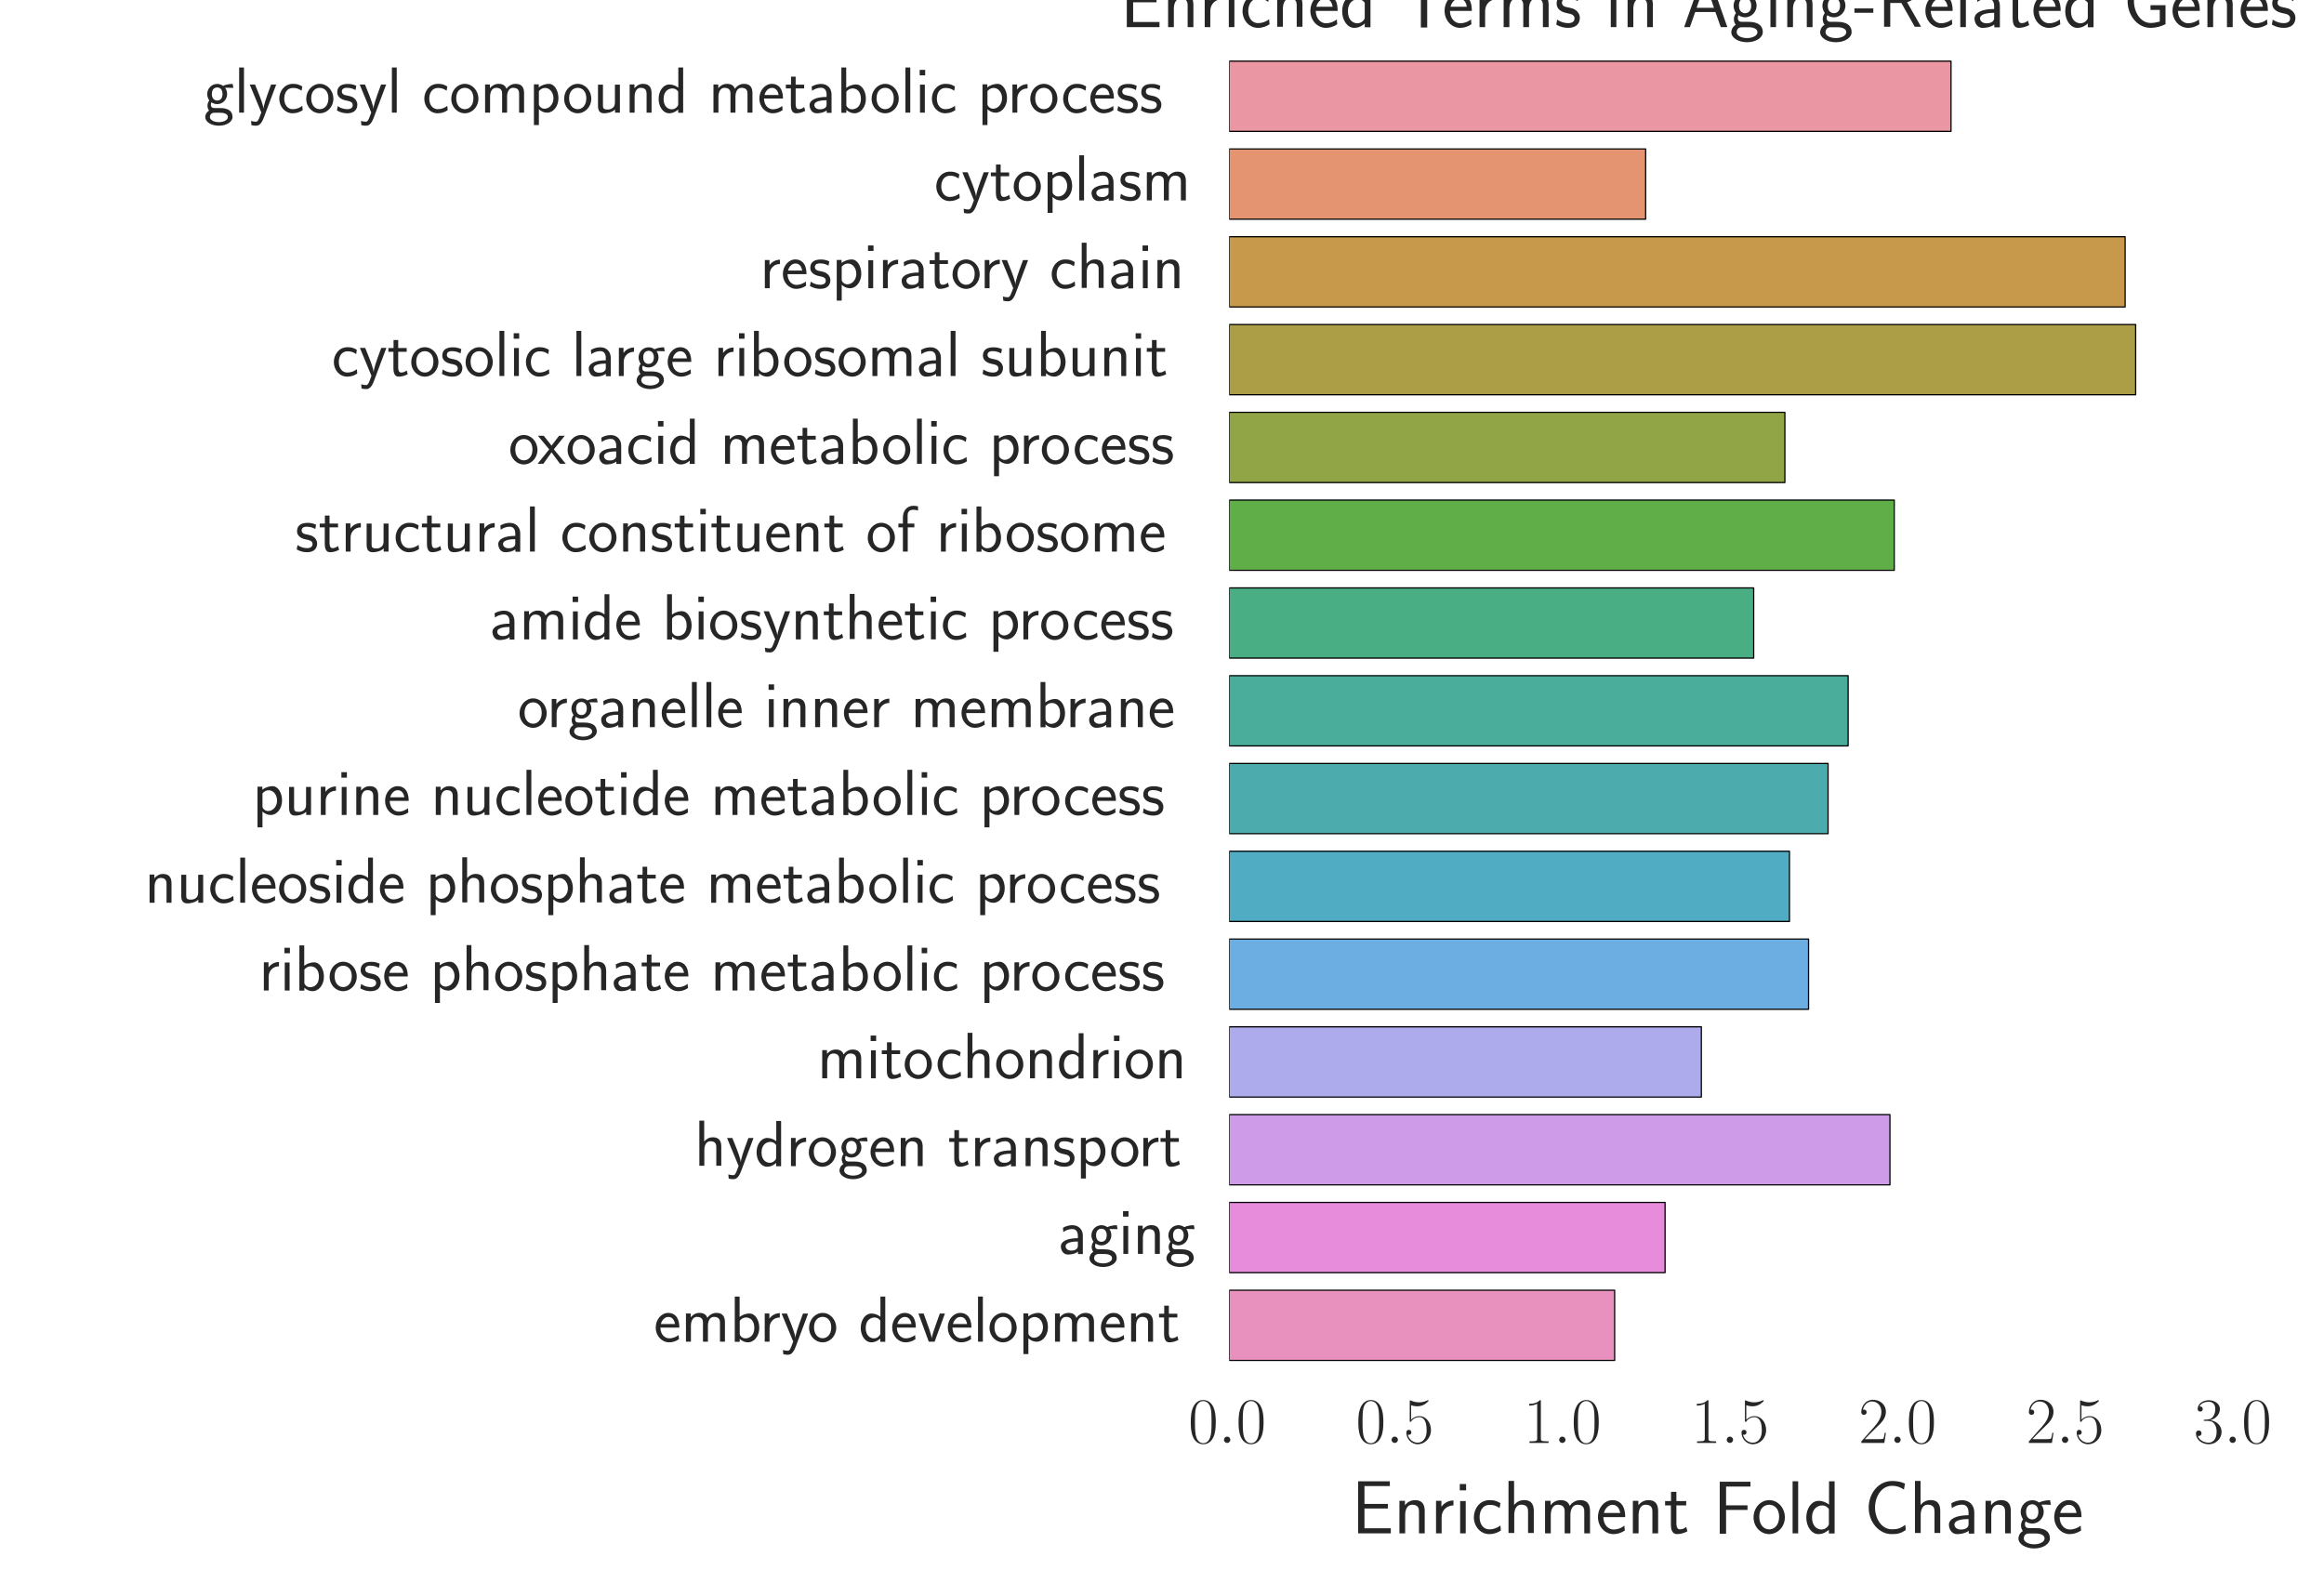 <?xml version="1.0" encoding="utf-8" standalone="no"?>
<!DOCTYPE svg PUBLIC "-//W3C//DTD SVG 1.1//EN"
  "http://www.w3.org/Graphics/SVG/1.1/DTD/svg11.dtd">
<!-- Created with matplotlib (http://matplotlib.org/) -->
<svg height="316pt" version="1.1" viewBox="0 0 460 316" width="460pt" xmlns="http://www.w3.org/2000/svg" xmlns:xlink="http://www.w3.org/1999/xlink">
 <defs>
  <style type="text/css">
*{stroke-linecap:butt;stroke-linejoin:round;stroke-miterlimit:100000;}
  </style>
 </defs>
 <g id="figure_1">
  <g id="patch_1">
   <path d="M 0 316.8 
L 460.8 316.8 
L 460.8 0 
L 0 0 
z
" style="fill:none;"/>
  </g>
  <g id="axes_1">
   <g id="patch_2">
    <path d="M 243.304 271.036 
L 442.33 271.036 
L 442.33 10.368 
L 243.304 10.368 
z
" style="fill:none;"/>
   </g>
   <g id="matplotlib.axis_1">
    <g id="xtick_1">
     <g id="line2d_1"/>
     <g id="line2d_2"/>
     <g id="text_1">
      <!-- $0.0$ -->
      <defs>
       <path d="M 42 31.641 
C 42 37.75 41.906 48.125 37.703 56.109 
C 34 63.109 28.094 65.594 22.906 65.594 
C 18.094 65.594 12 63.406 8.203 56.203 
C 4.203 48.719 3.797 39.438 3.797 31.641 
C 3.797 25.953 3.906 17.281 7 9.672 
C 11.297 -0.609 19 -2 22.906 -2 
C 27.5 -2 34.5 -0.109 38.594 9.375 
C 41.594 16.281 42 24.359 42 31.641 
M 22.906 -0.406 
C 16.5 -0.406 12.703 5.078 11.297 12.688 
C 10.203 18.562 10.203 27.156 10.203 32.75 
C 10.203 40.438 10.203 46.828 11.5 52.922 
C 13.406 61.391 19 64 22.906 64 
C 27 64 32.297 61.297 34.203 53.125 
C 35.5 47.438 35.594 40.734 35.594 32.75 
C 35.594 26.25 35.594 18.266 34.406 12.375 
C 32.297 1.484 26.406 -0.406 22.906 -0.406 
" id="CMR17-48"/>
       <path d="M 18.406 4.797 
C 18.406 7.688 16 9.672 13.594 9.672 
C 10.703 9.672 8.703 7.281 8.703 4.891 
C 8.703 2 11.094 0 13.5 0 
C 16.406 0 18.406 2.391 18.406 4.797 
" id="CMMI12-58"/>
      </defs>
      <g style="fill:#262626;" transform="translate(235.202 285.63)scale(0.13 -0.13)">
       <use transform="scale(0.996)" xlink:href="#CMR17-48"/>
       <use transform="translate(45.69 0.0)scale(0.996)" xlink:href="#CMMI12-58"/>
       <use transform="translate(72.788 0.0)scale(0.996)" xlink:href="#CMR17-48"/>
      </g>
     </g>
    </g>
    <g id="xtick_2">
     <g id="line2d_3"/>
     <g id="line2d_4"/>
     <g id="text_2">
      <!-- $0.5$ -->
      <defs>
       <path d="M 11.406 57.688 
C 12.406 57.281 16.5 56 20.703 56 
C 30 56 35.094 61.109 38 64.062 
C 38 64.953 38 65.5 37.406 65.5 
C 37.297 65.5 37.094 65.5 36.297 65.047 
C 32.797 63.406 28.703 62.078 23.703 62.078 
C 20.703 62.078 16.203 62.484 11.297 64.672 
C 10.203 65.172 10 65.172 9.906 65.172 
C 9.406 65.172 9.297 65.062 9.297 63.078 
L 9.297 34.422 
C 9.297 32.641 9.297 32.141 10.297 32.141 
C 10.797 32.141 11 32.344 11.5 33.031 
C 14.703 37.516 19.094 39.406 24.094 39.406 
C 27.594 39.406 35.094 37.219 35.094 20.141 
C 35.094 16.953 35.094 11.172 32.094 6.578 
C 29.594 2.484 25.703 0.391 21.406 0.391 
C 14.797 0.391 8.094 5 6.297 12.719 
C 6.703 12.609 7.5 12.422 7.906 12.422 
C 9.203 12.422 11.703 13.125 11.703 16.219 
C 11.703 18.906 9.797 20 7.906 20 
C 5.594 20 4.094 18.594 4.094 15.797 
C 4.094 7.094 11 -2 21.594 -2 
C 31.906 -2 41.703 6.875 41.703 19.75 
C 41.703 31.719 33.906 41 24.203 41 
C 19.094 41 14.797 39.109 11.406 35.531 
z
" id="CMR17-53"/>
      </defs>
      <g style="fill:#262626;" transform="translate(268.373 285.63)scale(0.13 -0.13)">
       <use transform="scale(0.996)" xlink:href="#CMR17-48"/>
       <use transform="translate(45.69 0.0)scale(0.996)" xlink:href="#CMMI12-58"/>
       <use transform="translate(72.788 0.0)scale(0.996)" xlink:href="#CMR17-53"/>
      </g>
     </g>
    </g>
    <g id="xtick_3">
     <g id="line2d_5"/>
     <g id="line2d_6"/>
     <g id="text_3">
      <!-- $1.0$ -->
      <defs>
       <path d="M 26.594 63.406 
C 26.594 65.5 26.5 65.5 25.094 65.5 
C 21.203 61.188 15.297 59.797 9.703 59.797 
C 9.406 59.797 8.906 59.797 8.797 59.5 
C 8.703 59.297 8.703 59.094 8.703 57 
C 11.797 57 17 57.594 21 59.984 
L 21 7.203 
C 21 3.688 20.797 2.5 12.203 2.5 
L 9.203 2.5 
L 9.203 0 
C 14 0 19 0 23.797 0 
C 28.594 0 33.594 0 38.406 0 
L 38.406 2.5 
L 35.406 2.5 
C 26.797 2.5 26.594 3.594 26.594 7.156 
z
" id="CMR17-49"/>
      </defs>
      <g style="fill:#262626;" transform="translate(301.544 285.63)scale(0.13 -0.13)">
       <use transform="scale(0.996)" xlink:href="#CMR17-49"/>
       <use transform="translate(45.69 0.0)scale(0.996)" xlink:href="#CMMI12-58"/>
       <use transform="translate(72.788 0.0)scale(0.996)" xlink:href="#CMR17-48"/>
      </g>
     </g>
    </g>
    <g id="xtick_4">
     <g id="line2d_7"/>
     <g id="line2d_8"/>
     <g id="text_4">
      <!-- $1.5$ -->
      <g style="fill:#262626;" transform="translate(334.715 285.63)scale(0.13 -0.13)">
       <use transform="scale(0.996)" xlink:href="#CMR17-49"/>
       <use transform="translate(45.69 0.0)scale(0.996)" xlink:href="#CMMI12-58"/>
       <use transform="translate(72.788 0.0)scale(0.996)" xlink:href="#CMR17-53"/>
      </g>
     </g>
    </g>
    <g id="xtick_5">
     <g id="line2d_9"/>
     <g id="line2d_10"/>
     <g id="text_5">
      <!-- $2.0$ -->
      <defs>
       <path d="M 41.703 15.453 
L 39.906 15.453 
C 38.906 8.375 38.094 7.172 37.703 6.562 
C 37.203 5.766 30 5.766 28.594 5.766 
L 9.406 5.766 
C 13 9.672 20 16.75 28.5 24.953 
C 34.594 30.734 41.703 37.531 41.703 47.422 
C 41.703 59.219 32.297 66 21.797 66 
C 10.797 66 4.094 56.312 4.094 47.344 
C 4.094 43.438 7 42.938 8.203 42.938 
C 9.203 42.938 12.203 43.547 12.203 47.031 
C 12.203 50.109 9.594 51 8.203 51 
C 7.594 51 7 50.906 6.594 50.703 
C 8.5 59.219 14.297 63.406 20.406 63.406 
C 29.094 63.406 34.797 56.516 34.797 47.422 
C 34.797 38.734 29.703 31.25 24 24.75 
L 4.094 2.281 
L 4.094 0 
L 39.297 0 
z
" id="CMR17-50"/>
      </defs>
      <g style="fill:#262626;" transform="translate(367.886 285.63)scale(0.13 -0.13)">
       <use transform="scale(0.996)" xlink:href="#CMR17-50"/>
       <use transform="translate(45.69 0.0)scale(0.996)" xlink:href="#CMMI12-58"/>
       <use transform="translate(72.788 0.0)scale(0.996)" xlink:href="#CMR17-48"/>
      </g>
     </g>
    </g>
    <g id="xtick_6">
     <g id="line2d_11"/>
     <g id="line2d_12"/>
     <g id="text_6">
      <!-- $2.5$ -->
      <g style="fill:#262626;" transform="translate(401.057 285.63)scale(0.13 -0.13)">
       <use transform="scale(0.996)" xlink:href="#CMR17-50"/>
       <use transform="translate(45.69 0.0)scale(0.996)" xlink:href="#CMMI12-58"/>
       <use transform="translate(72.788 0.0)scale(0.996)" xlink:href="#CMR17-53"/>
      </g>
     </g>
    </g>
    <g id="xtick_7">
     <g id="line2d_13"/>
     <g id="line2d_14"/>
     <g id="text_7">
      <!-- $3.0$ -->
      <defs>
       <path d="M 22.094 33.703 
C 31 33.703 34.906 25.969 34.906 17.031 
C 34.906 5 28.5 0.391 22.703 0.391 
C 17.406 0.391 8.797 3.031 6.094 10.828 
C 6.594 10.625 7.094 10.625 7.594 10.625 
C 10 10.625 11.797 12.219 11.797 14.812 
C 11.797 17.703 9.594 19 7.594 19 
C 5.906 19 3.297 18.203 3.297 14.469 
C 3.297 5.234 12.297 -2 22.906 -2 
C 34 -2 42.5 6.719 42.5 16.953 
C 42.5 26.672 34.5 33.703 25 34.797 
C 32.594 36.375 39.906 43.062 39.906 52.016 
C 39.906 59.688 32 65.297 23 65.297 
C 13.906 65.297 5.906 59.828 5.906 52.016 
C 5.906 48.594 8.5 48 9.797 48 
C 11.906 48 13.703 49.297 13.703 51.891 
C 13.703 54.469 11.906 55.766 9.797 55.766 
C 9.406 55.766 8.906 55.766 8.5 55.578 
C 11.406 61.859 19.297 63 22.797 63 
C 26.297 63 32.906 61.328 32.906 51.875 
C 32.906 49.109 32.5 44.188 29.094 39.844 
C 26.094 36 22.703 36 19.406 35.688 
C 18.906 35.688 16.594 35.453 16.203 35.453 
C 15.5 35.359 15.094 35.266 15.094 34.5 
C 15.094 33.797 15.203 33.703 17.203 33.703 
z
" id="CMR17-51"/>
      </defs>
      <g style="fill:#262626;" transform="translate(434.228 285.63)scale(0.13 -0.13)">
       <use transform="scale(0.996)" xlink:href="#CMR17-51"/>
       <use transform="translate(45.69 0.0)scale(0.996)" xlink:href="#CMMI12-58"/>
       <use transform="translate(72.788 0.0)scale(0.996)" xlink:href="#CMR17-48"/>
      </g>
     </g>
    </g>
    <g id="text_8">
     <!-- Enrichment Fold Change -->
     <defs>
      <path d="M 67 29.328 
C 67 36.062 65.297 44 54.094 44 
C 46.594 44 42.094 39.312 40.094 36.422 
C 38.297 41.719 34.094 44 28.094 44 
C 21.297 44 17 40.125 14.703 37.328 
L 14.703 43.094 
L 7.406 43.094 
L 7.406 0 
L 15 0 
L 15 24.359 
C 15 30.297 17.203 37.938 24.297 37.938 
C 33.406 37.938 33.406 31.5 33.406 28.578 
L 33.406 0 
L 41 0 
L 41 24.359 
C 41 30.297 43.203 37.938 50.297 37.938 
C 59.406 37.938 59.406 31.5 59.406 28.578 
L 59.406 0 
L 67 0 
z
" id="CMSS17-109"/>
      <path d="M 44.203 21.188 
C 44.203 34 34.703 44 23.5 44 
C 12 44 2.703 33.703 2.703 21.188 
C 2.703 8.5 12.297 -1 23.406 -1 
C 34.797 -1 44.203 8.797 44.203 21.188 
M 23.5 5.266 
C 16.406 5.266 10.297 11.078 10.297 22 
C 10.297 33.609 17.406 37.922 23.406 37.922 
C 29.906 37.922 36.594 33.219 36.594 22 
C 36.594 10.672 30.094 5.266 23.5 5.266 
" id="CMSS17-111"/>
      <path d="M 45.594 31 
L 45.594 37.078 
L 17.203 37.078 
L 17.203 62 
L 29.406 62 
C 30.594 62 31.797 62 33 62 
L 49.5 62 
L 49.5 68.359 
L 8.797 68.359 
L 8.797 -0.5 
L 17.203 -0.5 
L 17.203 31 
z
" id="CMSS17-70"/>
      <path d="M 14.906 21.297 
C 14.906 30.703 21.797 37 30.594 37 
L 30.594 43.578 
C 24.203 43.578 18.203 40.391 14.594 35.203 
L 14.594 43.094 
L 7.5 43.094 
L 7.5 0 
L 14.906 0 
z
" id="CMSS17-114"/>
      <path d="M 38.5 39.703 
C 38.5 40.391 33.906 42.406 32.703 42.797 
C 29.406 44 25.203 44 24.094 44 
C 11.094 44 3.297 32.703 3.297 21.297 
C 3.297 9.297 12 -1 23.703 -1 
C 30.406 -1 35.203 1.188 39.094 3.781 
L 38.5 10.375 
C 34.203 7.078 29.203 5.266 23.797 5.266 
C 16 5.266 10.906 12.094 10.906 21.391 
C 10.906 28.609 14.203 37.719 24.203 37.719 
C 29.703 37.719 32.797 36.609 37.406 33.516 
z
" id="CMSS17-99"/>
      <path d="M 40.906 29.328 
C 40.906 35.672 39.406 44 28.094 44 
C 21.703 44 17.5 40.719 14.703 37.328 
L 14.703 43.094 
L 7.406 43.094 
L 7.406 0 
L 15 0 
L 15 24.359 
C 15 30.688 17.406 37.938 24.203 37.938 
C 33 37.938 33.297 32 33.297 28.578 
L 33.297 0 
L 40.906 0 
z
" id="CMSS17-110"/>
      <path d="M 37.594 27.984 
C 37.594 37.375 30.906 43.875 21.906 43.875 
C 17.5 43.875 12.703 43.078 7.203 39.891 
L 7.797 33.359 
C 10.297 35.125 14.594 38 21.797 38 
C 26.906 38 30 34.062 30 27.844 
L 30 24 
C 14 24 4 19.344 4 11.344 
C 4 7.203 6.5 -1 14.797 -1 
C 16.297 -1 24.406 -1 30.203 3.391 
L 30.203 -0.297 
L 37.594 -0.297 
z
M 30 12.75 
C 30 10.953 30 8.562 27 6.781 
C 24.406 5.078 21.094 5.078 19.703 5.078 
C 14.703 5.078 11.297 7.984 11.297 11.625 
C 11.297 18.922 26.906 18.922 30 18.922 
z
" id="CMSS17-97"/>
      <path d="M 14.797 69 
L 7.406 69 
L 7.406 0 
L 14.797 0 
z
" id="CMSS17-108"/>
      <path d="M 44.5 43.875 
C 38.797 43.875 33.906 42.781 29.906 40.891 
C 26.594 43.391 23.203 43.875 20.906 43.875 
C 12.203 43.875 5.594 36.703 5.594 28.344 
C 5.594 22.938 8.594 18.859 8.797 18.672 
C 7 16.172 6 13.484 6 10.5 
C 6 7 7.406 4.516 8.5 3.125 
C 3.297 -0.047 2.594 -4.906 2.594 -6.797 
C 2.594 -14.031 11.703 -20 23.406 -20 
C 35.203 -20 44.297 -14.031 44.297 -6.688 
C 44.297 7 29 7 24.797 7 
L 16.703 7 
C 15.203 7 11.203 7 11.203 12.359 
C 11.203 14.391 12.094 15.688 12.203 15.781 
C 13.703 14.688 16.797 13 20.906 13 
C 29.203 13 36.094 19.969 36.094 28.547 
C 36.094 33.312 33.906 36.797 33 38 
L 33.297 38 
C 33.594 38 37.797 38 39.297 38 
C 42.5 38 42.797 37.953 45.594 37.797 
z
M 20.906 18.469 
C 17.5 18.469 12.703 20.547 12.703 28.484 
C 12.703 37.109 18.203 38.5 20.797 38.5 
C 24.203 38.5 29 36.422 29 28.484 
C 29 19.859 23.5 18.469 20.906 18.469 
M 24.703 -0.156 
C 27.094 -0.156 37.203 -0.156 37.203 -6.906 
C 37.203 -11.156 31 -14.516 23.5 -14.516 
C 15.906 -14.516 9.703 -11.25 9.703 -6.797 
C 9.703 -6.297 9.703 -0.156 16.594 -0.156 
z
" id="CMSS17-103"/>
      <path d="M 30.594 6.766 
C 22.594 6.766 19 6.766 17.203 6.766 
L 17.203 32.922 
L 48.203 32.922 
L 48.203 39 
L 17.203 39 
L 17.203 62.641 
L 30.094 62.641 
C 31.297 62.641 32.5 62.641 33.703 62.641 
L 50.797 62.641 
L 50.797 69 
L 8.797 69 
L 8.797 0 
L 52.094 0 
L 52.094 6.766 
z
" id="CMSS17-69"/>
      <path d="M 16.703 37 
L 29.703 37 
L 29.703 42.766 
L 16.703 42.766 
L 16.703 55 
L 9.594 55 
L 9.594 42.766 
L 1.703 42.766 
L 1.703 37 
L 9.406 37 
L 9.406 11.703 
C 9.406 6 10.703 -1 17.297 -1 
C 22.297 -1 26.906 0.391 31.297 2.688 
L 29.703 8.562 
C 27.297 6.469 24.406 5.266 21.297 5.266 
C 16.906 5.266 16.703 10.875 16.703 13.375 
z
" id="CMSS17-116"/>
      <path d="M 15.297 65.359 
L 6.906 65.359 
L 6.906 57 
L 15.297 57 
z
M 14.797 42.797 
L 7.406 42.797 
L 7.406 0 
L 14.797 0 
z
" id="CMSS17-105"/>
      <path d="M 40.797 69 
L 33.406 69 
L 33.406 38.094 
C 30.297 40.672 25.203 43.062 19.594 43.062 
C 10.5 43.062 3.297 33.297 3.297 21.047 
C 3.297 8.781 10.406 -1 19.297 -1 
C 26.203 -1 30.797 2.688 33.203 4.781 
L 33.203 -0.203 
L 40.797 -0.203 
z
M 33.203 13.062 
C 33.203 11.672 33.203 10.203 30.094 7.531 
C 28.094 5.859 25.703 5.078 23.406 5.078 
C 18 5.078 10.906 9 10.906 20.938 
C 10.906 33.344 18.906 37 24.406 37 
C 28.094 37 31.094 35.219 33.203 32.266 
z
" id="CMSS17-100"/>
      <path d="M 39.094 21.516 
C 39.094 24.844 38.906 31.297 35.703 36.641 
C 32.203 42.391 26.5 44 22.203 44 
C 11.797 44 3 34.188 3 21.484 
C 3 9.094 12.094 -1 23.594 -1 
C 28.094 -1 33.594 0.297 38.594 3.875 
C 38.594 4.281 38.406 6.469 38.297 6.562 
C 38.297 6.766 38 9.844 38 10.25 
C 33.203 6.359 27.703 5.078 23.703 5.078 
C 17.297 5.078 10.406 10.422 10.094 21.516 
z
M 10.906 27 
C 12.203 32.562 16.594 37.828 22.203 37.828 
C 23.703 37.828 30.703 37.828 32.5 27 
z
" id="CMSS17-101"/>
      <path d="M 40.906 29.547 
C 40.906 35.812 39.406 44.062 28.094 44.062 
C 21.797 44.062 17.703 40.984 14.797 37.609 
L 14.797 69.5 
L 7.406 69.5 
L 7.406 0.5 
L 15 0.5 
L 15 24.578 
C 15 30.828 17.406 38 24.203 38 
C 33 38 33.297 32.125 33.297 28.734 
L 33.297 0.5 
L 40.906 0.5 
z
" id="CMSS17-104"/>
      <path d="M 54.703 11.156 
C 48 6.672 44.906 5.375 36.797 5.375 
C 22.797 5.375 14.594 20.359 14.594 34.047 
C 14.594 48.625 23 63 37.203 63 
C 43.594 63 47.797 61.219 52.906 58.047 
L 54.297 65.891 
C 49.5 68.281 43.406 69.375 37.297 69.375 
C 18.094 69.375 6.203 51.812 6.203 34.047 
C 6.203 14.484 20.297 -1 36.297 -1 
C 44.906 -1 47.906 -0.297 55.297 4.375 
z
" id="CMSS17-67"/>
     </defs>
     <g style="fill:#262626;" transform="translate(267.506 303.526)scale(0.15 -0.15)">
      <use transform="scale(0.996)" xlink:href="#CMSS17-69"/>
      <use transform="translate(55.892 0.0)scale(0.996)" xlink:href="#CMSS17-110"/>
      <use transform="translate(104.097 0.0)scale(0.996)" xlink:href="#CMSS17-114"/>
      <use transform="translate(136.007 0.0)scale(0.996)" xlink:href="#CMSS17-105"/>
      <use transform="translate(158.187 0.0)scale(0.996)" xlink:href="#CMSS17-99"/>
      <use transform="translate(199.826 0.0)scale(0.996)" xlink:href="#CMSS17-104"/>
      <use transform="translate(248.031 0.0)scale(0.996)" xlink:href="#CMSS17-109"/>
      <use transform="translate(322.26 0.0)scale(0.996)" xlink:href="#CMSS17-101"/>
      <use transform="translate(363.899 0.0)scale(0.996)" xlink:href="#CMSS17-110"/>
      <use transform="translate(412.104 0.0)scale(0.996)" xlink:href="#CMSS17-116"/>
      <use transform="translate(477.165 0.0)scale(0.996)" xlink:href="#CMSS17-70"/>
      <use transform="translate(527.852 0.0)scale(0.996)" xlink:href="#CMSS17-111"/>
      <use transform="translate(574.696 0.0)scale(0.996)" xlink:href="#CMSS17-108"/>
      <use transform="translate(596.876 0.0)scale(0.996)" xlink:href="#CMSS17-100"/>
      <use transform="translate(676.31 0.0)scale(0.996)" xlink:href="#CMSS17-67"/>
      <use transform="translate(736.166 0.0)scale(0.996)" xlink:href="#CMSS17-104"/>
      <use transform="translate(784.371 0.0)scale(0.996)" xlink:href="#CMSS17-97"/>
      <use transform="translate(829.293 0.0)scale(0.996)" xlink:href="#CMSS17-110"/>
      <use transform="translate(877.498 0.0)scale(0.996)" xlink:href="#CMSS17-103"/>
      <use transform="translate(924.342 0.0)scale(0.996)" xlink:href="#CMSS17-101"/>
     </g>
    </g>
   </g>
   <g id="matplotlib.axis_2">
    <g id="ytick_1">
     <g id="line2d_15"/>
     <g id="line2d_16"/>
     <g id="text_9">
      <!-- glycosyl compound metabolic process -->
      <defs>
       <path d="M 14.906 69 
L 7.5 69 
L 7.5 -0.203 
L 15.094 -0.203 
L 15.094 4.281 
C 18.906 0.594 23.5 -1 27.594 -1 
C 37.203 -1 45 8.578 45 21.125 
C 45 32.594 39 43.062 30.094 43.062 
C 23.797 43.062 18.203 40.484 14.906 37.797 
z
M 15.094 31.969 
C 17.297 34.719 20.406 37 24.797 37 
C 30.703 37 37.406 32.766 37.406 21.125 
C 37.406 8.719 29.406 5.078 23.906 5.078 
C 21.906 5.078 19.797 5.562 17.797 7.25 
C 15.094 9.609 15.094 11.078 15.094 12.453 
z
" id="CMSS17-98"/>
       <path d="M 32.203 41.047 
C 26.297 43.859 21.703 43.859 18.703 43.859 
C 11.594 43.859 3.094 41.375 3.094 31.297 
C 3.094 21.234 14.094 19.031 17.094 18.422 
C 21.703 17.531 26.797 16.531 26.797 11.562 
C 26.797 5.266 19.594 5.266 18.297 5.266 
C 14.297 5.266 8.797 6.359 3.797 9.969 
L 2.594 3.281 
C 8.297 0 13.797 -1 18.406 -1 
C 30.703 -1 33.797 6.5 33.797 12.203 
C 33.797 17.094 31 20.391 29.094 21.891 
C 25.797 24.5 24.594 24.797 16.406 26.5 
C 15 26.703 10.094 27.797 10.094 32.281 
C 10.094 38 16.406 38 17.797 38 
C 24.297 38 28.297 35.984 31 34.5 
z
" id="CMSS17-115"/>
       <path d="M 40.906 42.797 
L 33.297 42.797 
L 33.297 15.188 
C 33.297 7.781 27.906 4.781 22.203 4.781 
C 15.594 4.781 15 6.984 15 11.078 
L 15 42.797 
L 7.406 42.797 
L 7.406 10.594 
C 7.406 2.797 10.094 -1 17 -1 
C 20.406 -1 28.094 -0.203 33.5 4.781 
L 33.5 0 
L 40.906 0 
z
" id="CMSS17-117"/>
       <path d="M 15.094 5.203 
C 18.406 2.016 22.906 -0.078 27.703 -0.078 
C 37 -0.078 45 9.422 45 22.062 
C 45 33.734 39 44 30.406 44 
C 25.406 44 19.406 42.219 14.906 38.625 
L 14.906 43.203 
L 7.5 43.203 
L 7.5 -19 
L 15.094 -19 
z
M 15.094 32.812 
C 15.906 34 19.297 37.734 24.797 37.734 
C 31.797 37.734 37.406 30.625 37.406 22.062 
C 37.406 12.297 30.594 6 23.906 6 
C 21.906 6 19.797 6.484 17.797 8.172 
C 15.094 10.531 15.094 12 15.094 13.391 
z
" id="CMSS17-112"/>
       <path d="M 41.797 43 
L 34 43 
C 25.5 20.219 22.594 10.969 22.406 5.984 
L 22.297 5.984 
C 22 10.875 17.594 22.812 14.094 31.359 
L 9.406 43 
L 1.297 43 
L 19 0.203 
C 17.906 -2.781 16.297 -7.266 15.797 -8.266 
C 13.594 -13.828 12.094 -13.828 10.5 -13.828 
C 10.094 -13.828 6.906 -13.828 3.297 -12.641 
L 3.906 -19.203 
C 6.406 -19.703 8.906 -20 10.703 -20 
C 13.203 -20 18.203 -20 22.797 -7.766 
z
" id="CMSS17-121"/>
      </defs>
      <g style="fill:#262626;" transform="translate(40.288 22.295)scale(0.13 -0.13)">
       <use transform="scale(0.996)" xlink:href="#CMSS17-103"/>
       <use transform="translate(46.844 0.0)scale(0.996)" xlink:href="#CMSS17-108"/>
       <use transform="translate(69.024 0.0)scale(0.996)" xlink:href="#CMSS17-121"/>
       <use transform="translate(112.024 0.0)scale(0.996)" xlink:href="#CMSS17-99"/>
       <use transform="translate(153.663 0.0)scale(0.996)" xlink:href="#CMSS17-111"/>
       <use transform="translate(200.507 0.0)scale(0.996)" xlink:href="#CMSS17-115"/>
       <use transform="translate(236.42 0.0)scale(0.996)" xlink:href="#CMSS17-121"/>
       <use transform="translate(279.421 0.0)scale(0.996)" xlink:href="#CMSS17-108"/>
       <use transform="translate(332.83 0.0)scale(0.996)" xlink:href="#CMSS17-99"/>
       <use transform="translate(374.469 0.0)scale(0.996)" xlink:href="#CMSS17-111"/>
       <use transform="translate(421.313 0.0)scale(0.996)" xlink:href="#CMSS17-109"/>
       <use transform="translate(495.542 0.0)scale(0.996)" xlink:href="#CMSS17-112"/>
       <use transform="translate(546.35 0.0)scale(0.996)" xlink:href="#CMSS17-111"/>
       <use transform="translate(593.193 0.0)scale(0.996)" xlink:href="#CMSS17-117"/>
       <use transform="translate(641.398 0.0)scale(0.996)" xlink:href="#CMSS17-110"/>
       <use transform="translate(689.603 0.0)scale(0.996)" xlink:href="#CMSS17-100"/>
       <use transform="translate(769.037 0.0)scale(0.996)" xlink:href="#CMSS17-109"/>
       <use transform="translate(843.266 0.0)scale(0.996)" xlink:href="#CMSS17-101"/>
       <use transform="translate(884.905 0.0)scale(0.996)" xlink:href="#CMSS17-116"/>
       <use transform="translate(918.737 0.0)scale(0.996)" xlink:href="#CMSS17-97"/>
       <use transform="translate(963.659 0.0)scale(0.996)" xlink:href="#CMSS17-98"/>
       <use transform="translate(1014.466 0.0)scale(0.996)" xlink:href="#CMSS17-111"/>
       <use transform="translate(1061.31 0.0)scale(0.996)" xlink:href="#CMSS17-108"/>
       <use transform="translate(1083.49 0.0)scale(0.996)" xlink:href="#CMSS17-105"/>
       <use transform="translate(1105.671 0.0)scale(0.996)" xlink:href="#CMSS17-99"/>
       <use transform="translate(1178.539 0.0)scale(0.996)" xlink:href="#CMSS17-112"/>
       <use transform="translate(1224.142 0.0)scale(0.996)" xlink:href="#CMSS17-114"/>
       <use transform="translate(1256.051 0.0)scale(0.996)" xlink:href="#CMSS17-111"/>
       <use transform="translate(1305.497 0.0)scale(0.996)" xlink:href="#CMSS17-99"/>
       <use transform="translate(1347.136 0.0)scale(0.996)" xlink:href="#CMSS17-101"/>
       <use transform="translate(1388.775 0.0)scale(0.996)" xlink:href="#CMSS17-115"/>
       <use transform="translate(1424.689 0.0)scale(0.996)" xlink:href="#CMSS17-115"/>
      </g>
     </g>
    </g>
    <g id="ytick_2">
     <g id="line2d_17"/>
     <g id="line2d_18"/>
     <g id="text_10">
      <!-- cytoplasm -->
      <g style="fill:#262626;" transform="translate(184.897 39.673)scale(0.13 -0.13)">
       <use transform="scale(0.996)" xlink:href="#CMSS17-99"/>
       <use transform="translate(41.639 0.0)scale(0.996)" xlink:href="#CMSS17-121"/>
       <use transform="translate(84.639 0.0)scale(0.996)" xlink:href="#CMSS17-116"/>
       <use transform="translate(118.471 0.0)scale(0.996)" xlink:href="#CMSS17-111"/>
       <use transform="translate(165.314 0.0)scale(0.996)" xlink:href="#CMSS17-112"/>
       <use transform="translate(213.519 0.0)scale(0.996)" xlink:href="#CMSS17-108"/>
       <use transform="translate(235.7 0.0)scale(0.996)" xlink:href="#CMSS17-97"/>
       <use transform="translate(280.622 0.0)scale(0.996)" xlink:href="#CMSS17-115"/>
       <use transform="translate(316.535 0.0)scale(0.996)" xlink:href="#CMSS17-109"/>
      </g>
     </g>
    </g>
    <g id="ytick_3">
     <g id="line2d_19"/>
     <g id="line2d_20"/>
     <g id="text_11">
      <!-- respiratory chain -->
      <g style="fill:#262626;" transform="translate(150.421 57.051)scale(0.13 -0.13)">
       <use transform="scale(0.996)" xlink:href="#CMSS17-114"/>
       <use transform="translate(31.91 0.0)scale(0.996)" xlink:href="#CMSS17-101"/>
       <use transform="translate(73.549 0.0)scale(0.996)" xlink:href="#CMSS17-115"/>
       <use transform="translate(109.462 0.0)scale(0.996)" xlink:href="#CMSS17-112"/>
       <use transform="translate(157.667 0.0)scale(0.996)" xlink:href="#CMSS17-105"/>
       <use transform="translate(179.848 0.0)scale(0.996)" xlink:href="#CMSS17-114"/>
       <use transform="translate(211.758 0.0)scale(0.996)" xlink:href="#CMSS17-97"/>
       <use transform="translate(256.679 0.0)scale(0.996)" xlink:href="#CMSS17-116"/>
       <use transform="translate(290.511 0.0)scale(0.996)" xlink:href="#CMSS17-111"/>
       <use transform="translate(334.752 0.0)scale(0.996)" xlink:href="#CMSS17-114"/>
       <use transform="translate(366.662 0.0)scale(0.996)" xlink:href="#CMSS17-121"/>
       <use transform="translate(440.891 0.0)scale(0.996)" xlink:href="#CMSS17-99"/>
       <use transform="translate(482.53 0.0)scale(0.996)" xlink:href="#CMSS17-104"/>
       <use transform="translate(530.735 0.0)scale(0.996)" xlink:href="#CMSS17-97"/>
       <use transform="translate(575.657 0.0)scale(0.996)" xlink:href="#CMSS17-105"/>
       <use transform="translate(597.838 0.0)scale(0.996)" xlink:href="#CMSS17-110"/>
      </g>
     </g>
    </g>
    <g id="ytick_4">
     <g id="line2d_21"/>
     <g id="line2d_22"/>
     <g id="text_12">
      <!-- cytosolic large ribosomal subunit -->
      <g style="fill:#262626;" transform="translate(65.651 74.428)scale(0.13 -0.13)">
       <use transform="scale(0.996)" xlink:href="#CMSS17-99"/>
       <use transform="translate(41.639 0.0)scale(0.996)" xlink:href="#CMSS17-121"/>
       <use transform="translate(84.639 0.0)scale(0.996)" xlink:href="#CMSS17-116"/>
       <use transform="translate(118.471 0.0)scale(0.996)" xlink:href="#CMSS17-111"/>
       <use transform="translate(165.314 0.0)scale(0.996)" xlink:href="#CMSS17-115"/>
       <use transform="translate(201.228 0.0)scale(0.996)" xlink:href="#CMSS17-111"/>
       <use transform="translate(248.071 0.0)scale(0.996)" xlink:href="#CMSS17-108"/>
       <use transform="translate(270.252 0.0)scale(0.996)" xlink:href="#CMSS17-105"/>
       <use transform="translate(292.433 0.0)scale(0.996)" xlink:href="#CMSS17-99"/>
       <use transform="translate(365.301 0.0)scale(0.996)" xlink:href="#CMSS17-108"/>
       <use transform="translate(387.481 0.0)scale(0.996)" xlink:href="#CMSS17-97"/>
       <use transform="translate(429.801 0.0)scale(0.996)" xlink:href="#CMSS17-114"/>
       <use transform="translate(461.711 0.0)scale(0.996)" xlink:href="#CMSS17-103"/>
       <use transform="translate(508.554 0.0)scale(0.996)" xlink:href="#CMSS17-101"/>
       <use transform="translate(581.422 0.0)scale(0.996)" xlink:href="#CMSS17-114"/>
       <use transform="translate(613.332 0.0)scale(0.996)" xlink:href="#CMSS17-105"/>
       <use transform="translate(635.513 0.0)scale(0.996)" xlink:href="#CMSS17-98"/>
       <use transform="translate(686.32 0.0)scale(0.996)" xlink:href="#CMSS17-111"/>
       <use transform="translate(733.164 0.0)scale(0.996)" xlink:href="#CMSS17-115"/>
       <use transform="translate(769.077 0.0)scale(0.996)" xlink:href="#CMSS17-111"/>
       <use transform="translate(815.921 0.0)scale(0.996)" xlink:href="#CMSS17-109"/>
       <use transform="translate(890.15 0.0)scale(0.996)" xlink:href="#CMSS17-97"/>
       <use transform="translate(935.072 0.0)scale(0.996)" xlink:href="#CMSS17-108"/>
       <use transform="translate(988.482 0.0)scale(0.996)" xlink:href="#CMSS17-115"/>
       <use transform="translate(1024.395 0.0)scale(0.996)" xlink:href="#CMSS17-117"/>
       <use transform="translate(1072.6 0.0)scale(0.996)" xlink:href="#CMSS17-98"/>
       <use transform="translate(1120.805 0.0)scale(0.996)" xlink:href="#CMSS17-117"/>
       <use transform="translate(1169.01 0.0)scale(0.996)" xlink:href="#CMSS17-110"/>
       <use transform="translate(1217.215 0.0)scale(0.996)" xlink:href="#CMSS17-105"/>
       <use transform="translate(1239.396 0.0)scale(0.996)" xlink:href="#CMSS17-116"/>
      </g>
     </g>
    </g>
    <g id="ytick_5">
     <g id="line2d_23"/>
     <g id="line2d_24"/>
     <g id="text_13">
      <!-- oxoacid metabolic process -->
      <defs>
       <path d="M 24.797 22.094 
L 41.5 42.797 
L 32.797 42.797 
L 21.297 27.766 
L 9.406 42.797 
L 0.5 42.797 
L 17.797 22.094 
L 0 0 
L 8.797 0 
L 21.297 17.516 
L 34.297 0 
L 43.094 0 
z
" id="CMSS17-120"/>
      </defs>
      <g style="fill:#262626;" transform="translate(100.657 91.806)scale(0.13 -0.13)">
       <use transform="scale(0.996)" xlink:href="#CMSS17-111"/>
       <use transform="translate(44.241 0.0)scale(0.996)" xlink:href="#CMSS17-120"/>
       <use transform="translate(87.241 0.0)scale(0.996)" xlink:href="#CMSS17-111"/>
       <use transform="translate(134.085 0.0)scale(0.996)" xlink:href="#CMSS17-97"/>
       <use transform="translate(179.007 0.0)scale(0.996)" xlink:href="#CMSS17-99"/>
       <use transform="translate(220.646 0.0)scale(0.996)" xlink:href="#CMSS17-105"/>
       <use transform="translate(242.826 0.0)scale(0.996)" xlink:href="#CMSS17-100"/>
       <use transform="translate(322.26 0.0)scale(0.996)" xlink:href="#CMSS17-109"/>
       <use transform="translate(396.49 0.0)scale(0.996)" xlink:href="#CMSS17-101"/>
       <use transform="translate(438.129 0.0)scale(0.996)" xlink:href="#CMSS17-116"/>
       <use transform="translate(471.96 0.0)scale(0.996)" xlink:href="#CMSS17-97"/>
       <use transform="translate(516.882 0.0)scale(0.996)" xlink:href="#CMSS17-98"/>
       <use transform="translate(567.689 0.0)scale(0.996)" xlink:href="#CMSS17-111"/>
       <use transform="translate(614.533 0.0)scale(0.996)" xlink:href="#CMSS17-108"/>
       <use transform="translate(636.714 0.0)scale(0.996)" xlink:href="#CMSS17-105"/>
       <use transform="translate(658.894 0.0)scale(0.996)" xlink:href="#CMSS17-99"/>
       <use transform="translate(731.762 0.0)scale(0.996)" xlink:href="#CMSS17-112"/>
       <use transform="translate(777.365 0.0)scale(0.996)" xlink:href="#CMSS17-114"/>
       <use transform="translate(809.275 0.0)scale(0.996)" xlink:href="#CMSS17-111"/>
       <use transform="translate(858.721 0.0)scale(0.996)" xlink:href="#CMSS17-99"/>
       <use transform="translate(900.36 0.0)scale(0.996)" xlink:href="#CMSS17-101"/>
       <use transform="translate(941.998 0.0)scale(0.996)" xlink:href="#CMSS17-115"/>
       <use transform="translate(977.912 0.0)scale(0.996)" xlink:href="#CMSS17-115"/>
      </g>
     </g>
    </g>
    <g id="ytick_6">
     <g id="line2d_25"/>
     <g id="line2d_26"/>
     <g id="text_14">
      <!-- structural constituent of ribosome -->
      <defs>
       <path d="M 16.797 37 
L 26.906 37 
L 26.906 42.766 
L 16.594 42.766 
L 16.594 55.609 
C 16.594 62.719 22 63.938 25.094 63.938 
C 26.094 63.938 28.906 63.938 32.5 62.641 
L 32.5 69.203 
C 30.203 69.703 27.406 70 25.203 70 
C 15.906 70 9.406 62.391 9.406 52.484 
L 9.406 42.766 
L 2.5 42.766 
L 2.5 37 
L 9.406 37 
L 9.406 0 
L 16.797 0 
z
" id="CMSS17-102"/>
      </defs>
      <g style="fill:#262626;" transform="translate(58.396 109.184)scale(0.13 -0.13)">
       <use transform="scale(0.996)" xlink:href="#CMSS17-115"/>
       <use transform="translate(35.914 0.0)scale(0.996)" xlink:href="#CMSS17-116"/>
       <use transform="translate(69.745 0.0)scale(0.996)" xlink:href="#CMSS17-114"/>
       <use transform="translate(101.655 0.0)scale(0.996)" xlink:href="#CMSS17-117"/>
       <use transform="translate(149.86 0.0)scale(0.996)" xlink:href="#CMSS17-99"/>
       <use transform="translate(191.499 0.0)scale(0.996)" xlink:href="#CMSS17-116"/>
       <use transform="translate(225.33 0.0)scale(0.996)" xlink:href="#CMSS17-117"/>
       <use transform="translate(273.535 0.0)scale(0.996)" xlink:href="#CMSS17-114"/>
       <use transform="translate(305.445 0.0)scale(0.996)" xlink:href="#CMSS17-97"/>
       <use transform="translate(350.367 0.0)scale(0.996)" xlink:href="#CMSS17-108"/>
       <use transform="translate(403.777 0.0)scale(0.996)" xlink:href="#CMSS17-99"/>
       <use transform="translate(445.416 0.0)scale(0.996)" xlink:href="#CMSS17-111"/>
       <use transform="translate(492.259 0.0)scale(0.996)" xlink:href="#CMSS17-110"/>
       <use transform="translate(540.464 0.0)scale(0.996)" xlink:href="#CMSS17-115"/>
       <use transform="translate(576.378 0.0)scale(0.996)" xlink:href="#CMSS17-116"/>
       <use transform="translate(610.209 0.0)scale(0.996)" xlink:href="#CMSS17-105"/>
       <use transform="translate(632.39 0.0)scale(0.996)" xlink:href="#CMSS17-116"/>
       <use transform="translate(666.221 0.0)scale(0.996)" xlink:href="#CMSS17-117"/>
       <use transform="translate(714.426 0.0)scale(0.996)" xlink:href="#CMSS17-101"/>
       <use transform="translate(756.065 0.0)scale(0.996)" xlink:href="#CMSS17-110"/>
       <use transform="translate(804.27 0.0)scale(0.996)" xlink:href="#CMSS17-116"/>
       <use transform="translate(869.331 0.0)scale(0.996)" xlink:href="#CMSS17-111"/>
       <use transform="translate(916.174 0.0)scale(0.996)" xlink:href="#CMSS17-102"/>
       <use transform="translate(976.03 0.0)scale(0.996)" xlink:href="#CMSS17-114"/>
       <use transform="translate(1007.94 0.0)scale(0.996)" xlink:href="#CMSS17-105"/>
       <use transform="translate(1030.121 0.0)scale(0.996)" xlink:href="#CMSS17-98"/>
       <use transform="translate(1080.928 0.0)scale(0.996)" xlink:href="#CMSS17-111"/>
       <use transform="translate(1127.772 0.0)scale(0.996)" xlink:href="#CMSS17-115"/>
       <use transform="translate(1163.685 0.0)scale(0.996)" xlink:href="#CMSS17-111"/>
       <use transform="translate(1210.529 0.0)scale(0.996)" xlink:href="#CMSS17-109"/>
       <use transform="translate(1284.758 0.0)scale(0.996)" xlink:href="#CMSS17-101"/>
      </g>
     </g>
    </g>
    <g id="ytick_7">
     <g id="line2d_27"/>
     <g id="line2d_28"/>
     <g id="text_15">
      <!-- amide biosynthetic process -->
      <g style="fill:#262626;" transform="translate(96.958 126.562)scale(0.13 -0.13)">
       <use transform="scale(0.996)" xlink:href="#CMSS17-97"/>
       <use transform="translate(44.922 0.0)scale(0.996)" xlink:href="#CMSS17-109"/>
       <use transform="translate(119.151 0.0)scale(0.996)" xlink:href="#CMSS17-105"/>
       <use transform="translate(141.332 0.0)scale(0.996)" xlink:href="#CMSS17-100"/>
       <use transform="translate(189.537 0.0)scale(0.996)" xlink:href="#CMSS17-101"/>
       <use transform="translate(262.405 0.0)scale(0.996)" xlink:href="#CMSS17-98"/>
       <use transform="translate(310.61 0.0)scale(0.996)" xlink:href="#CMSS17-105"/>
       <use transform="translate(332.79 0.0)scale(0.996)" xlink:href="#CMSS17-111"/>
       <use transform="translate(379.634 0.0)scale(0.996)" xlink:href="#CMSS17-115"/>
       <use transform="translate(415.548 0.0)scale(0.996)" xlink:href="#CMSS17-121"/>
       <use transform="translate(458.548 0.0)scale(0.996)" xlink:href="#CMSS17-110"/>
       <use transform="translate(506.753 0.0)scale(0.996)" xlink:href="#CMSS17-116"/>
       <use transform="translate(540.584 0.0)scale(0.996)" xlink:href="#CMSS17-104"/>
       <use transform="translate(588.789 0.0)scale(0.996)" xlink:href="#CMSS17-101"/>
       <use transform="translate(630.428 0.0)scale(0.996)" xlink:href="#CMSS17-116"/>
       <use transform="translate(664.26 0.0)scale(0.996)" xlink:href="#CMSS17-105"/>
       <use transform="translate(686.44 0.0)scale(0.996)" xlink:href="#CMSS17-99"/>
       <use transform="translate(759.308 0.0)scale(0.996)" xlink:href="#CMSS17-112"/>
       <use transform="translate(804.911 0.0)scale(0.996)" xlink:href="#CMSS17-114"/>
       <use transform="translate(836.821 0.0)scale(0.996)" xlink:href="#CMSS17-111"/>
       <use transform="translate(886.267 0.0)scale(0.996)" xlink:href="#CMSS17-99"/>
       <use transform="translate(927.905 0.0)scale(0.996)" xlink:href="#CMSS17-101"/>
       <use transform="translate(969.544 0.0)scale(0.996)" xlink:href="#CMSS17-115"/>
       <use transform="translate(1005.458 0.0)scale(0.996)" xlink:href="#CMSS17-115"/>
      </g>
     </g>
    </g>
    <g id="ytick_8">
     <g id="line2d_29"/>
     <g id="line2d_30"/>
     <g id="text_16">
      <!-- organelle inner membrane -->
      <g style="fill:#262626;" transform="translate(102.487 143.94)scale(0.13 -0.13)">
       <use transform="scale(0.996)" xlink:href="#CMSS17-111"/>
       <use transform="translate(44.241 0.0)scale(0.996)" xlink:href="#CMSS17-114"/>
       <use transform="translate(76.151 0.0)scale(0.996)" xlink:href="#CMSS17-103"/>
       <use transform="translate(122.995 0.0)scale(0.996)" xlink:href="#CMSS17-97"/>
       <use transform="translate(167.916 0.0)scale(0.996)" xlink:href="#CMSS17-110"/>
       <use transform="translate(216.121 0.0)scale(0.996)" xlink:href="#CMSS17-101"/>
       <use transform="translate(257.76 0.0)scale(0.996)" xlink:href="#CMSS17-108"/>
       <use transform="translate(279.941 0.0)scale(0.996)" xlink:href="#CMSS17-108"/>
       <use transform="translate(302.122 0.0)scale(0.996)" xlink:href="#CMSS17-101"/>
       <use transform="translate(374.99 0.0)scale(0.996)" xlink:href="#CMSS17-105"/>
       <use transform="translate(397.17 0.0)scale(0.996)" xlink:href="#CMSS17-110"/>
       <use transform="translate(445.375 0.0)scale(0.996)" xlink:href="#CMSS17-110"/>
       <use transform="translate(493.58 0.0)scale(0.996)" xlink:href="#CMSS17-101"/>
       <use transform="translate(535.219 0.0)scale(0.996)" xlink:href="#CMSS17-114"/>
       <use transform="translate(598.358 0.0)scale(0.996)" xlink:href="#CMSS17-109"/>
       <use transform="translate(672.587 0.0)scale(0.996)" xlink:href="#CMSS17-101"/>
       <use transform="translate(714.226 0.0)scale(0.996)" xlink:href="#CMSS17-109"/>
       <use transform="translate(788.455 0.0)scale(0.996)" xlink:href="#CMSS17-98"/>
       <use transform="translate(834.058 0.0)scale(0.996)" xlink:href="#CMSS17-114"/>
       <use transform="translate(865.968 0.0)scale(0.996)" xlink:href="#CMSS17-97"/>
       <use transform="translate(910.889 0.0)scale(0.996)" xlink:href="#CMSS17-110"/>
       <use transform="translate(959.094 0.0)scale(0.996)" xlink:href="#CMSS17-101"/>
      </g>
     </g>
    </g>
    <g id="ytick_9">
     <g id="line2d_31"/>
     <g id="line2d_32"/>
     <g id="text_17">
      <!-- purine nucleotide metabolic process -->
      <g style="fill:#262626;" transform="translate(49.999 161.318)scale(0.13 -0.13)">
       <use transform="scale(0.996)" xlink:href="#CMSS17-112"/>
       <use transform="translate(48.205 0.0)scale(0.996)" xlink:href="#CMSS17-117"/>
       <use transform="translate(96.41 0.0)scale(0.996)" xlink:href="#CMSS17-114"/>
       <use transform="translate(128.32 0.0)scale(0.996)" xlink:href="#CMSS17-105"/>
       <use transform="translate(150.5 0.0)scale(0.996)" xlink:href="#CMSS17-110"/>
       <use transform="translate(198.705 0.0)scale(0.996)" xlink:href="#CMSS17-101"/>
       <use transform="translate(271.573 0.0)scale(0.996)" xlink:href="#CMSS17-110"/>
       <use transform="translate(319.778 0.0)scale(0.996)" xlink:href="#CMSS17-117"/>
       <use transform="translate(367.983 0.0)scale(0.996)" xlink:href="#CMSS17-99"/>
       <use transform="translate(409.622 0.0)scale(0.996)" xlink:href="#CMSS17-108"/>
       <use transform="translate(431.803 0.0)scale(0.996)" xlink:href="#CMSS17-101"/>
       <use transform="translate(473.442 0.0)scale(0.996)" xlink:href="#CMSS17-111"/>
       <use transform="translate(520.285 0.0)scale(0.996)" xlink:href="#CMSS17-116"/>
       <use transform="translate(554.117 0.0)scale(0.996)" xlink:href="#CMSS17-105"/>
       <use transform="translate(576.297 0.0)scale(0.996)" xlink:href="#CMSS17-100"/>
       <use transform="translate(624.502 0.0)scale(0.996)" xlink:href="#CMSS17-101"/>
       <use transform="translate(697.37 0.0)scale(0.996)" xlink:href="#CMSS17-109"/>
       <use transform="translate(771.6 0.0)scale(0.996)" xlink:href="#CMSS17-101"/>
       <use transform="translate(813.238 0.0)scale(0.996)" xlink:href="#CMSS17-116"/>
       <use transform="translate(847.07 0.0)scale(0.996)" xlink:href="#CMSS17-97"/>
       <use transform="translate(891.992 0.0)scale(0.996)" xlink:href="#CMSS17-98"/>
       <use transform="translate(942.799 0.0)scale(0.996)" xlink:href="#CMSS17-111"/>
       <use transform="translate(989.643 0.0)scale(0.996)" xlink:href="#CMSS17-108"/>
       <use transform="translate(1011.824 0.0)scale(0.996)" xlink:href="#CMSS17-105"/>
       <use transform="translate(1034.004 0.0)scale(0.996)" xlink:href="#CMSS17-99"/>
       <use transform="translate(1106.872 0.0)scale(0.996)" xlink:href="#CMSS17-112"/>
       <use transform="translate(1152.475 0.0)scale(0.996)" xlink:href="#CMSS17-114"/>
       <use transform="translate(1184.385 0.0)scale(0.996)" xlink:href="#CMSS17-111"/>
       <use transform="translate(1233.831 0.0)scale(0.996)" xlink:href="#CMSS17-99"/>
       <use transform="translate(1275.469 0.0)scale(0.996)" xlink:href="#CMSS17-101"/>
       <use transform="translate(1317.108 0.0)scale(0.996)" xlink:href="#CMSS17-115"/>
       <use transform="translate(1353.022 0.0)scale(0.996)" xlink:href="#CMSS17-115"/>
      </g>
     </g>
    </g>
    <g id="ytick_10">
     <g id="line2d_33"/>
     <g id="line2d_34"/>
     <g id="text_18">
      <!-- nucleoside phosphate metabolic process -->
      <g style="fill:#262626;" transform="translate(28.651 178.696)scale(0.13 -0.13)">
       <use transform="scale(0.996)" xlink:href="#CMSS17-110"/>
       <use transform="translate(48.205 0.0)scale(0.996)" xlink:href="#CMSS17-117"/>
       <use transform="translate(96.41 0.0)scale(0.996)" xlink:href="#CMSS17-99"/>
       <use transform="translate(138.049 0.0)scale(0.996)" xlink:href="#CMSS17-108"/>
       <use transform="translate(160.229 0.0)scale(0.996)" xlink:href="#CMSS17-101"/>
       <use transform="translate(201.868 0.0)scale(0.996)" xlink:href="#CMSS17-111"/>
       <use transform="translate(248.712 0.0)scale(0.996)" xlink:href="#CMSS17-115"/>
       <use transform="translate(284.625 0.0)scale(0.996)" xlink:href="#CMSS17-105"/>
       <use transform="translate(306.806 0.0)scale(0.996)" xlink:href="#CMSS17-100"/>
       <use transform="translate(355.011 0.0)scale(0.996)" xlink:href="#CMSS17-101"/>
       <use transform="translate(427.879 0.0)scale(0.996)" xlink:href="#CMSS17-112"/>
       <use transform="translate(476.084 0.0)scale(0.996)" xlink:href="#CMSS17-104"/>
       <use transform="translate(524.289 0.0)scale(0.996)" xlink:href="#CMSS17-111"/>
       <use transform="translate(571.133 0.0)scale(0.996)" xlink:href="#CMSS17-115"/>
       <use transform="translate(607.046 0.0)scale(0.996)" xlink:href="#CMSS17-112"/>
       <use transform="translate(655.251 0.0)scale(0.996)" xlink:href="#CMSS17-104"/>
       <use transform="translate(703.456 0.0)scale(0.996)" xlink:href="#CMSS17-97"/>
       <use transform="translate(748.378 0.0)scale(0.996)" xlink:href="#CMSS17-116"/>
       <use transform="translate(782.209 0.0)scale(0.996)" xlink:href="#CMSS17-101"/>
       <use transform="translate(855.077 0.0)scale(0.996)" xlink:href="#CMSS17-109"/>
       <use transform="translate(929.307 0.0)scale(0.996)" xlink:href="#CMSS17-101"/>
       <use transform="translate(970.945 0.0)scale(0.996)" xlink:href="#CMSS17-116"/>
       <use transform="translate(1004.777 0.0)scale(0.996)" xlink:href="#CMSS17-97"/>
       <use transform="translate(1049.699 0.0)scale(0.996)" xlink:href="#CMSS17-98"/>
       <use transform="translate(1100.506 0.0)scale(0.996)" xlink:href="#CMSS17-111"/>
       <use transform="translate(1147.35 0.0)scale(0.996)" xlink:href="#CMSS17-108"/>
       <use transform="translate(1169.531 0.0)scale(0.996)" xlink:href="#CMSS17-105"/>
       <use transform="translate(1191.711 0.0)scale(0.996)" xlink:href="#CMSS17-99"/>
       <use transform="translate(1264.579 0.0)scale(0.996)" xlink:href="#CMSS17-112"/>
       <use transform="translate(1310.182 0.0)scale(0.996)" xlink:href="#CMSS17-114"/>
       <use transform="translate(1342.092 0.0)scale(0.996)" xlink:href="#CMSS17-111"/>
       <use transform="translate(1391.538 0.0)scale(0.996)" xlink:href="#CMSS17-99"/>
       <use transform="translate(1433.176 0.0)scale(0.996)" xlink:href="#CMSS17-101"/>
       <use transform="translate(1474.815 0.0)scale(0.996)" xlink:href="#CMSS17-115"/>
       <use transform="translate(1510.729 0.0)scale(0.996)" xlink:href="#CMSS17-115"/>
      </g>
     </g>
    </g>
    <g id="ytick_11">
     <g id="line2d_35"/>
     <g id="line2d_36"/>
     <g id="text_19">
      <!-- ribose phosphate metabolic process -->
      <g style="fill:#262626;" transform="translate(51.256 196.074)scale(0.13 -0.13)">
       <use transform="scale(0.996)" xlink:href="#CMSS17-114"/>
       <use transform="translate(31.91 0.0)scale(0.996)" xlink:href="#CMSS17-105"/>
       <use transform="translate(54.09 0.0)scale(0.996)" xlink:href="#CMSS17-98"/>
       <use transform="translate(104.898 0.0)scale(0.996)" xlink:href="#CMSS17-111"/>
       <use transform="translate(151.742 0.0)scale(0.996)" xlink:href="#CMSS17-115"/>
       <use transform="translate(187.655 0.0)scale(0.996)" xlink:href="#CMSS17-101"/>
       <use transform="translate(260.523 0.0)scale(0.996)" xlink:href="#CMSS17-112"/>
       <use transform="translate(308.728 0.0)scale(0.996)" xlink:href="#CMSS17-104"/>
       <use transform="translate(356.933 0.0)scale(0.996)" xlink:href="#CMSS17-111"/>
       <use transform="translate(403.776 0.0)scale(0.996)" xlink:href="#CMSS17-115"/>
       <use transform="translate(439.69 0.0)scale(0.996)" xlink:href="#CMSS17-112"/>
       <use transform="translate(487.895 0.0)scale(0.996)" xlink:href="#CMSS17-104"/>
       <use transform="translate(536.1 0.0)scale(0.996)" xlink:href="#CMSS17-97"/>
       <use transform="translate(581.022 0.0)scale(0.996)" xlink:href="#CMSS17-116"/>
       <use transform="translate(614.853 0.0)scale(0.996)" xlink:href="#CMSS17-101"/>
       <use transform="translate(687.721 0.0)scale(0.996)" xlink:href="#CMSS17-109"/>
       <use transform="translate(761.951 0.0)scale(0.996)" xlink:href="#CMSS17-101"/>
       <use transform="translate(803.589 0.0)scale(0.996)" xlink:href="#CMSS17-116"/>
       <use transform="translate(837.421 0.0)scale(0.996)" xlink:href="#CMSS17-97"/>
       <use transform="translate(882.343 0.0)scale(0.996)" xlink:href="#CMSS17-98"/>
       <use transform="translate(933.15 0.0)scale(0.996)" xlink:href="#CMSS17-111"/>
       <use transform="translate(979.994 0.0)scale(0.996)" xlink:href="#CMSS17-108"/>
       <use transform="translate(1002.175 0.0)scale(0.996)" xlink:href="#CMSS17-105"/>
       <use transform="translate(1024.355 0.0)scale(0.996)" xlink:href="#CMSS17-99"/>
       <use transform="translate(1097.223 0.0)scale(0.996)" xlink:href="#CMSS17-112"/>
       <use transform="translate(1142.826 0.0)scale(0.996)" xlink:href="#CMSS17-114"/>
       <use transform="translate(1174.736 0.0)scale(0.996)" xlink:href="#CMSS17-111"/>
       <use transform="translate(1224.182 0.0)scale(0.996)" xlink:href="#CMSS17-99"/>
       <use transform="translate(1265.82 0.0)scale(0.996)" xlink:href="#CMSS17-101"/>
       <use transform="translate(1307.459 0.0)scale(0.996)" xlink:href="#CMSS17-115"/>
       <use transform="translate(1343.373 0.0)scale(0.996)" xlink:href="#CMSS17-115"/>
      </g>
     </g>
    </g>
    <g id="ytick_12">
     <g id="line2d_37"/>
     <g id="line2d_38"/>
     <g id="text_20">
      <!-- mitochondrion -->
      <g style="fill:#262626;" transform="translate(161.787 213.451)scale(0.13 -0.13)">
       <use transform="scale(0.996)" xlink:href="#CMSS17-109"/>
       <use transform="translate(74.229 0.0)scale(0.996)" xlink:href="#CMSS17-105"/>
       <use transform="translate(96.41 0.0)scale(0.996)" xlink:href="#CMSS17-116"/>
       <use transform="translate(130.242 0.0)scale(0.996)" xlink:href="#CMSS17-111"/>
       <use transform="translate(179.688 0.0)scale(0.996)" xlink:href="#CMSS17-99"/>
       <use transform="translate(221.326 0.0)scale(0.996)" xlink:href="#CMSS17-104"/>
       <use transform="translate(269.531 0.0)scale(0.996)" xlink:href="#CMSS17-111"/>
       <use transform="translate(316.375 0.0)scale(0.996)" xlink:href="#CMSS17-110"/>
       <use transform="translate(364.58 0.0)scale(0.996)" xlink:href="#CMSS17-100"/>
       <use transform="translate(412.785 0.0)scale(0.996)" xlink:href="#CMSS17-114"/>
       <use transform="translate(444.695 0.0)scale(0.996)" xlink:href="#CMSS17-105"/>
       <use transform="translate(466.875 0.0)scale(0.996)" xlink:href="#CMSS17-111"/>
       <use transform="translate(513.719 0.0)scale(0.996)" xlink:href="#CMSS17-110"/>
      </g>
     </g>
    </g>
    <g id="ytick_13">
     <g id="line2d_39"/>
     <g id="line2d_40"/>
     <g id="text_21">
      <!-- hydrogen transport -->
      <g style="fill:#262626;" transform="translate(137.469 230.829)scale(0.13 -0.13)">
       <use transform="scale(0.996)" xlink:href="#CMSS17-104"/>
       <use transform="translate(48.205 0.0)scale(0.996)" xlink:href="#CMSS17-121"/>
       <use transform="translate(91.205 0.0)scale(0.996)" xlink:href="#CMSS17-100"/>
       <use transform="translate(139.41 0.0)scale(0.996)" xlink:href="#CMSS17-114"/>
       <use transform="translate(171.32 0.0)scale(0.996)" xlink:href="#CMSS17-111"/>
       <use transform="translate(218.163 0.0)scale(0.996)" xlink:href="#CMSS17-103"/>
       <use transform="translate(265.007 0.0)scale(0.996)" xlink:href="#CMSS17-101"/>
       <use transform="translate(306.646 0.0)scale(0.996)" xlink:href="#CMSS17-110"/>
       <use transform="translate(386.08 0.0)scale(0.996)" xlink:href="#CMSS17-116"/>
       <use transform="translate(419.911 0.0)scale(0.996)" xlink:href="#CMSS17-114"/>
       <use transform="translate(451.821 0.0)scale(0.996)" xlink:href="#CMSS17-97"/>
       <use transform="translate(496.743 0.0)scale(0.996)" xlink:href="#CMSS17-110"/>
       <use transform="translate(544.948 0.0)scale(0.996)" xlink:href="#CMSS17-115"/>
       <use transform="translate(580.862 0.0)scale(0.996)" xlink:href="#CMSS17-112"/>
       <use transform="translate(631.669 0.0)scale(0.996)" xlink:href="#CMSS17-111"/>
       <use transform="translate(675.91 0.0)scale(0.996)" xlink:href="#CMSS17-114"/>
       <use transform="translate(707.82 0.0)scale(0.996)" xlink:href="#CMSS17-116"/>
      </g>
     </g>
    </g>
    <g id="ytick_14">
     <g id="line2d_41"/>
     <g id="line2d_42"/>
     <g id="text_22">
      <!-- aging -->
      <g style="fill:#262626;" transform="translate(209.463 248.207)scale(0.13 -0.13)">
       <use transform="scale(0.996)" xlink:href="#CMSS17-97"/>
       <use transform="translate(44.922 0.0)scale(0.996)" xlink:href="#CMSS17-103"/>
       <use transform="translate(91.766 0.0)scale(0.996)" xlink:href="#CMSS17-105"/>
       <use transform="translate(113.946 0.0)scale(0.996)" xlink:href="#CMSS17-110"/>
       <use transform="translate(162.151 0.0)scale(0.996)" xlink:href="#CMSS17-103"/>
      </g>
     </g>
    </g>
    <g id="ytick_15">
     <g id="line2d_43"/>
     <g id="line2d_44"/>
     <g id="text_23">
      <!-- embryo development -->
      <defs>
       <path d="M 41.797 43 
L 34 43 
L 27.297 24.312 
C 25.203 18.203 22.203 9.797 21.703 5.5 
L 21.594 5.5 
C 21.406 7.312 20.594 9.906 20.094 11.703 
C 19.5 13.906 18.703 16.5 18.094 18.312 
L 9.297 43 
L 1.297 43 
L 17.094 0 
L 26 0 
z
" id="CMSS17-118"/>
      </defs>
      <g style="fill:#262626;" transform="translate(129.402 265.585)scale(0.13 -0.13)">
       <use transform="scale(0.996)" xlink:href="#CMSS17-101"/>
       <use transform="translate(41.639 0.0)scale(0.996)" xlink:href="#CMSS17-109"/>
       <use transform="translate(115.868 0.0)scale(0.996)" xlink:href="#CMSS17-98"/>
       <use transform="translate(161.471 0.0)scale(0.996)" xlink:href="#CMSS17-114"/>
       <use transform="translate(193.38 0.0)scale(0.996)" xlink:href="#CMSS17-121"/>
       <use transform="translate(233.778 0.0)scale(0.996)" xlink:href="#CMSS17-111"/>
       <use transform="translate(311.851 0.0)scale(0.996)" xlink:href="#CMSS17-100"/>
       <use transform="translate(360.056 0.0)scale(0.996)" xlink:href="#CMSS17-101"/>
       <use transform="translate(401.695 0.0)scale(0.996)" xlink:href="#CMSS17-118"/>
       <use transform="translate(444.695 0.0)scale(0.996)" xlink:href="#CMSS17-101"/>
       <use transform="translate(486.333 0.0)scale(0.996)" xlink:href="#CMSS17-108"/>
       <use transform="translate(508.514 0.0)scale(0.996)" xlink:href="#CMSS17-111"/>
       <use transform="translate(555.358 0.0)scale(0.996)" xlink:href="#CMSS17-112"/>
       <use transform="translate(603.563 0.0)scale(0.996)" xlink:href="#CMSS17-109"/>
       <use transform="translate(677.792 0.0)scale(0.996)" xlink:href="#CMSS17-101"/>
       <use transform="translate(719.431 0.0)scale(0.996)" xlink:href="#CMSS17-110"/>
       <use transform="translate(767.636 0.0)scale(0.996)" xlink:href="#CMSS17-116"/>
      </g>
     </g>
    </g>
   </g>
   <g id="patch_3">
    <path clip-path="url(#p93cd0c8e95)" d="M 243.304 12.106 
L 386.173 12.106 
L 386.173 26.008 
L 243.304 26.008 
z
" style="fill:#ea96a3;stroke:#000000;stroke-linejoin:miter;stroke-width:0.24;"/>
   </g>
   <g id="patch_4">
    <path clip-path="url(#p93cd0c8e95)" d="M 243.304 29.484 
L 325.732 29.484 
L 325.732 43.386 
L 243.304 43.386 
z
" style="fill:#e59471;stroke:#000000;stroke-linejoin:miter;stroke-width:0.24;"/>
   </g>
   <g id="patch_5">
    <path clip-path="url(#p93cd0c8e95)" d="M 243.304 46.862 
L 420.638 46.862 
L 420.638 60.764 
L 243.304 60.764 
z
" style="fill:#c6994b;stroke:#000000;stroke-linejoin:miter;stroke-width:0.24;"/>
   </g>
   <g id="patch_6">
    <path clip-path="url(#p93cd0c8e95)" d="M 243.304 64.239 
L 422.722 64.239 
L 422.722 78.142 
L 243.304 78.142 
z
" style="fill:#ab9e47;stroke:#000000;stroke-linejoin:miter;stroke-width:0.24;"/>
   </g>
   <g id="patch_7">
    <path clip-path="url(#p93cd0c8e95)" d="M 243.304 81.617 
L 353.291 81.617 
L 353.291 95.52 
L 243.304 95.52 
z
" style="fill:#91a446;stroke:#000000;stroke-linejoin:miter;stroke-width:0.24;"/>
   </g>
   <g id="patch_8">
    <path clip-path="url(#p93cd0c8e95)" d="M 243.304 98.995 
L 374.942 98.995 
L 374.942 112.897 
L 243.304 112.897 
z
" style="fill:#60ae47;stroke:#000000;stroke-linejoin:miter;stroke-width:0.24;"/>
   </g>
   <g id="patch_9">
    <path clip-path="url(#p93cd0c8e95)" d="M 243.304 116.373 
L 347.118 116.373 
L 347.118 130.275 
L 243.304 130.275 
z
" style="fill:#49ae83;stroke:#000000;stroke-linejoin:miter;stroke-width:0.24;"/>
   </g>
   <g id="patch_10">
    <path clip-path="url(#p93cd0c8e95)" d="M 243.304 133.751 
L 365.807 133.751 
L 365.807 147.653 
L 243.304 147.653 
z
" style="fill:#4aac9b;stroke:#000000;stroke-linejoin:miter;stroke-width:0.24;"/>
   </g>
   <g id="patch_11">
    <path clip-path="url(#p93cd0c8e95)" d="M 243.304 151.129 
L 361.84 151.129 
L 361.84 165.031 
L 243.304 165.031 
z
" style="fill:#4cabad;stroke:#000000;stroke-linejoin:miter;stroke-width:0.24;"/>
   </g>
   <g id="patch_12">
    <path clip-path="url(#p93cd0c8e95)" d="M 243.304 168.507 
L 354.198 168.507 
L 354.198 182.409 
L 243.304 182.409 
z
" style="fill:#50acc3;stroke:#000000;stroke-linejoin:miter;stroke-width:0.24;"/>
   </g>
   <g id="patch_13">
    <path clip-path="url(#p93cd0c8e95)" d="M 243.304 185.885 
L 357.978 185.885 
L 357.978 199.787 
L 243.304 199.787 
z
" style="fill:#6daee2;stroke:#000000;stroke-linejoin:miter;stroke-width:0.24;"/>
   </g>
   <g id="patch_14">
    <path clip-path="url(#p93cd0c8e95)" d="M 243.304 203.262 
L 336.755 203.262 
L 336.755 217.165 
L 243.304 217.165 
z
" style="fill:#adabeb;stroke:#000000;stroke-linejoin:miter;stroke-width:0.24;"/>
   </g>
   <g id="patch_15">
    <path clip-path="url(#p93cd0c8e95)" d="M 243.304 220.64 
L 374.086 220.64 
L 374.086 234.543 
L 243.304 234.543 
z
" style="fill:#ce9be9;stroke:#000000;stroke-linejoin:miter;stroke-width:0.24;"/>
   </g>
   <g id="patch_16">
    <path clip-path="url(#p93cd0c8e95)" d="M 243.304 238.018 
L 329.577 238.018 
L 329.577 251.921 
L 243.304 251.921 
z
" style="fill:#e78bdb;stroke:#000000;stroke-linejoin:miter;stroke-width:0.24;"/>
   </g>
   <g id="patch_17">
    <path clip-path="url(#p93cd0c8e95)" d="M 243.304 255.396 
L 319.598 255.396 
L 319.598 269.298 
L 243.304 269.298 
z
" style="fill:#e891bf;stroke:#000000;stroke-linejoin:miter;stroke-width:0.24;"/>
   </g>
   <g id="line2d_45">
    <path clip-path="url(#p93cd0c8e95)" d="M 0 0 
" style="fill:none;stroke:#424242;stroke-linecap:round;stroke-width:3.6;"/>
   </g>
   <g id="line2d_46">
    <path clip-path="url(#p93cd0c8e95)" d="M 0 0 
" style="fill:none;stroke:#424242;stroke-linecap:round;stroke-width:3.6;"/>
   </g>
   <g id="line2d_47">
    <path clip-path="url(#p93cd0c8e95)" d="M 0 0 
" style="fill:none;stroke:#424242;stroke-linecap:round;stroke-width:3.6;"/>
   </g>
   <g id="line2d_48">
    <path clip-path="url(#p93cd0c8e95)" d="M 0 0 
" style="fill:none;stroke:#424242;stroke-linecap:round;stroke-width:3.6;"/>
   </g>
   <g id="line2d_49">
    <path clip-path="url(#p93cd0c8e95)" d="M 0 0 
" style="fill:none;stroke:#424242;stroke-linecap:round;stroke-width:3.6;"/>
   </g>
   <g id="line2d_50">
    <path clip-path="url(#p93cd0c8e95)" d="M 0 0 
" style="fill:none;stroke:#424242;stroke-linecap:round;stroke-width:3.6;"/>
   </g>
   <g id="line2d_51">
    <path clip-path="url(#p93cd0c8e95)" d="M 0 0 
" style="fill:none;stroke:#424242;stroke-linecap:round;stroke-width:3.6;"/>
   </g>
   <g id="line2d_52">
    <path clip-path="url(#p93cd0c8e95)" d="M 0 0 
" style="fill:none;stroke:#424242;stroke-linecap:round;stroke-width:3.6;"/>
   </g>
   <g id="line2d_53">
    <path clip-path="url(#p93cd0c8e95)" d="M 0 0 
" style="fill:none;stroke:#424242;stroke-linecap:round;stroke-width:3.6;"/>
   </g>
   <g id="line2d_54">
    <path clip-path="url(#p93cd0c8e95)" d="M 0 0 
" style="fill:none;stroke:#424242;stroke-linecap:round;stroke-width:3.6;"/>
   </g>
   <g id="line2d_55">
    <path clip-path="url(#p93cd0c8e95)" d="M 0 0 
" style="fill:none;stroke:#424242;stroke-linecap:round;stroke-width:3.6;"/>
   </g>
   <g id="line2d_56">
    <path clip-path="url(#p93cd0c8e95)" d="M 0 0 
" style="fill:none;stroke:#424242;stroke-linecap:round;stroke-width:3.6;"/>
   </g>
   <g id="line2d_57">
    <path clip-path="url(#p93cd0c8e95)" d="M 0 0 
" style="fill:none;stroke:#424242;stroke-linecap:round;stroke-width:3.6;"/>
   </g>
   <g id="line2d_58">
    <path clip-path="url(#p93cd0c8e95)" d="M 0 0 
" style="fill:none;stroke:#424242;stroke-linecap:round;stroke-width:3.6;"/>
   </g>
   <g id="line2d_59">
    <path clip-path="url(#p93cd0c8e95)" d="M 0 0 
" style="fill:none;stroke:#424242;stroke-linecap:round;stroke-width:3.6;"/>
   </g>
   <g id="patch_18">
    <path d="M 243.304 271.036 
L 243.304 10.368 
" style="fill:none;"/>
   </g>
   <g id="patch_19">
    <path d="M 442.33 271.036 
L 442.33 10.368 
" style="fill:none;"/>
   </g>
   <g id="patch_20">
    <path d="M 243.304 10.368 
L 442.33 10.368 
" style="fill:none;"/>
   </g>
   <g id="patch_21">
    <path d="M 243.304 271.036 
L 442.33 271.036 
" style="fill:none;"/>
   </g>
   <g id="text_24">
    <!-- Enriched Terms in Aging-Related Genes -->
    <defs>
     <path d="M 39.406 32.953 
L 39.594 33.047 
C 55.203 38.422 55.297 49.172 55.297 51.062 
C 55.297 60.516 45.703 69.578 31.297 69.578 
L 8.906 69.578 
L 8.906 0.5 
L 17.094 0.5 
L 17.094 32 
L 31.797 32 
L 49.5 0.5 
L 57.906 0.5 
z
M 17.094 38.078 
L 17.094 64 
L 30.203 64 
C 42.906 64 47.406 56.828 47.406 51.047 
C 47.406 45.656 43.406 38.078 30.203 38.078 
z
" id="CMSS17-82"/>
     <path d="M 35.5 69 
L 26.906 69 
L 2.594 0 
L 10.203 0 
L 17.203 20 
L 44 20 
L 51.094 0 
L 59.797 0 
z
M 42.094 25.578 
L 19.094 25.578 
C 23.906 39.5 29.906 56.844 30.594 61.328 
L 30.703 61.328 
C 31.406 57.234 33.406 51.266 35.094 46.188 
z
" id="CMSS17-65"/>
     <path d="M 26 19 
L 26 24.766 
L 1 24.766 
L 1 19 
z
" id="CMSS17-45"/>
     <path d="M 56.406 29 
L 36.5 29 
L 36.5 22.828 
L 48.797 22.828 
L 48.797 7.359 
C 44.906 6.266 40.906 5.469 36.906 5.469 
C 22.906 5.469 14.594 20.328 14.594 34.375 
C 14.594 48.359 23.297 63 36.906 63 
C 44.594 63 48.906 60.641 54.203 56.672 
L 55.5 64.594 
C 48.906 67.984 44.797 69.375 37.297 69.375 
C 17.906 69.375 6.203 51.938 6.203 34.094 
C 6.203 17.031 18 -1 36.703 -1 
C 43.703 -1 50.203 0.797 56.406 3.875 
z
" id="CMSS17-71"/>
     <path d="M 36.203 62 
L 44.5 62 
C 45.703 62 46.906 62 48.094 62 
L 60.594 62 
L 60.594 68.375 
L 3.406 68.375 
L 3.406 62 
L 15.906 62 
C 17.094 62 18.297 62 19.5 62 
L 27.797 62 
L 27.797 -0.5 
L 36.203 -0.5 
z
" id="CMSS17-84"/>
    </defs>
    <g style="fill:#262626;" transform="translate(221.718 5.368)scale(0.15 -0.15)">
     <use transform="scale(0.996)" xlink:href="#CMSS17-69"/>
     <use transform="translate(55.892 0.0)scale(0.996)" xlink:href="#CMSS17-110"/>
     <use transform="translate(104.097 0.0)scale(0.996)" xlink:href="#CMSS17-114"/>
     <use transform="translate(136.007 0.0)scale(0.996)" xlink:href="#CMSS17-105"/>
     <use transform="translate(158.187 0.0)scale(0.996)" xlink:href="#CMSS17-99"/>
     <use transform="translate(199.826 0.0)scale(0.996)" xlink:href="#CMSS17-104"/>
     <use transform="translate(248.031 0.0)scale(0.996)" xlink:href="#CMSS17-101"/>
     <use transform="translate(289.67 0.0)scale(0.996)" xlink:href="#CMSS17-100"/>
     <use transform="translate(369.104 0.0)scale(0.996)" xlink:href="#CMSS17-84"/>
     <use transform="translate(425.116 0.0)scale(0.996)" xlink:href="#CMSS17-101"/>
     <use transform="translate(466.755 0.0)scale(0.996)" xlink:href="#CMSS17-114"/>
     <use transform="translate(498.665 0.0)scale(0.996)" xlink:href="#CMSS17-109"/>
     <use transform="translate(572.894 0.0)scale(0.996)" xlink:href="#CMSS17-115"/>
     <use transform="translate(640.037 0.0)scale(0.996)" xlink:href="#CMSS17-105"/>
     <use transform="translate(662.218 0.0)scale(0.996)" xlink:href="#CMSS17-110"/>
     <use transform="translate(741.652 0.0)scale(0.996)" xlink:href="#CMSS17-65"/>
     <use transform="translate(803.869 0.0)scale(0.996)" xlink:href="#CMSS17-103"/>
     <use transform="translate(850.713 0.0)scale(0.996)" xlink:href="#CMSS17-105"/>
     <use transform="translate(872.894 0.0)scale(0.996)" xlink:href="#CMSS17-110"/>
     <use transform="translate(921.099 0.0)scale(0.996)" xlink:href="#CMSS17-103"/>
     <use transform="translate(967.942 0.0)scale(0.996)" xlink:href="#CMSS17-45"/>
     <use transform="translate(999.171 0.0)scale(0.996)" xlink:href="#CMSS17-82"/>
     <use transform="translate(1059.588 0.0)scale(0.996)" xlink:href="#CMSS17-101"/>
     <use transform="translate(1101.226 0.0)scale(0.996)" xlink:href="#CMSS17-108"/>
     <use transform="translate(1123.407 0.0)scale(0.996)" xlink:href="#CMSS17-97"/>
     <use transform="translate(1168.329 0.0)scale(0.996)" xlink:href="#CMSS17-116"/>
     <use transform="translate(1202.161 0.0)scale(0.996)" xlink:href="#CMSS17-101"/>
     <use transform="translate(1243.799 0.0)scale(0.996)" xlink:href="#CMSS17-100"/>
     <use transform="translate(1323.234 0.0)scale(0.996)" xlink:href="#CMSS17-71"/>
     <use transform="translate(1385.692 0.0)scale(0.996)" xlink:href="#CMSS17-101"/>
     <use transform="translate(1427.331 0.0)scale(0.996)" xlink:href="#CMSS17-110"/>
     <use transform="translate(1475.536 0.0)scale(0.996)" xlink:href="#CMSS17-101"/>
     <use transform="translate(1517.174 0.0)scale(0.996)" xlink:href="#CMSS17-115"/>
    </g>
   </g>
  </g>
 </g>
 <defs>
  <clipPath id="p93cd0c8e95">
   <rect height="260.668" width="199.026" x="243.304" y="10.368"/>
  </clipPath>
 </defs>
</svg>

